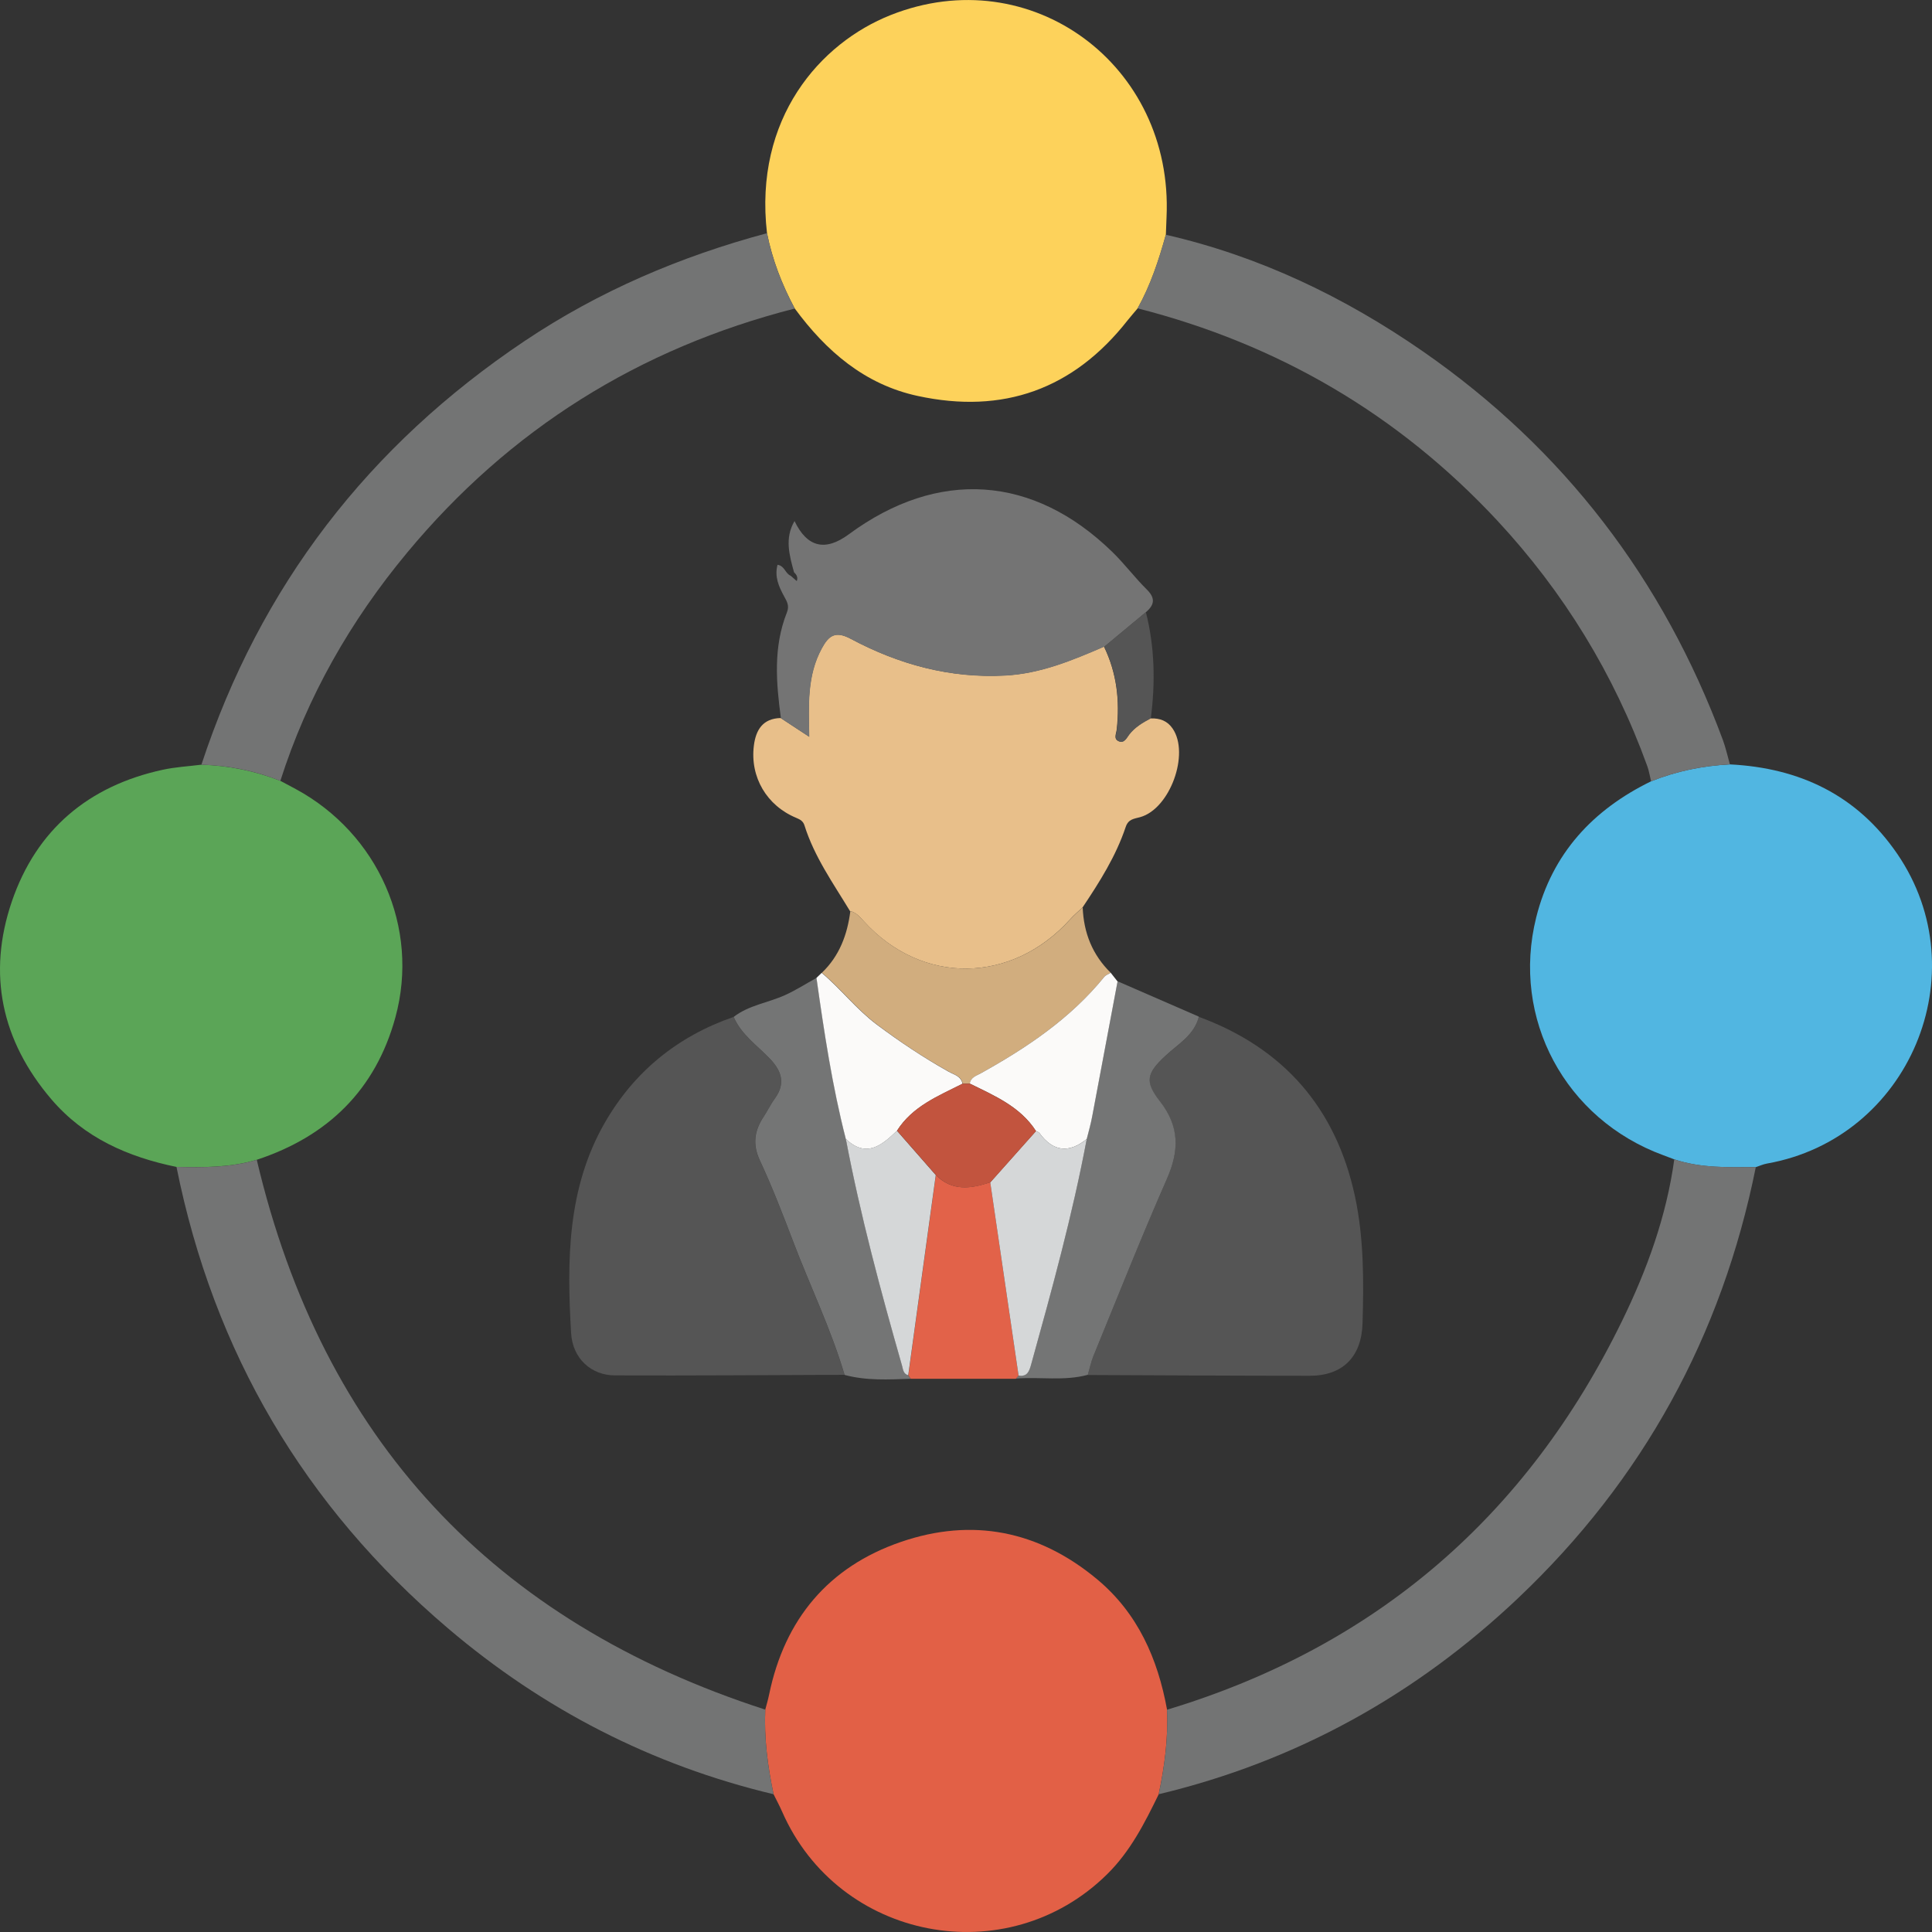 <?xml version="1.0" encoding="UTF-8"?>
<svg id="Layer_1" data-name="Layer 1" xmlns="http://www.w3.org/2000/svg" viewBox="0 0 200 200">
  <rect x="0" y="0" width="200" height="200" fill="#333333" stroke="none"/>
  <defs>
    <style>
      .cls-1 {
        fill: #e26249;
      }

      .cls-2 {
        fill: #747575;
      }

      .cls-3 {
        fill: #555;
      }

      .cls-4 {
        fill: #5ba557;
      }

      .cls-5 {
        fill: #fbfaf9;
      }

      .cls-6 {
        fill: #c2543e;
      }

      .cls-7 {
        fill: #e26046;
      }

      .cls-8 {
        fill: #51b6e1;
      }

      .cls-9 {
        fill: #fdd25b;
      }

      .cls-10 {
        fill: #e8bf8a;
      }

      .cls-11 {
        fill: #747474;
      }

      .cls-12 {
        fill: #d1ad7e;
      }

      .cls-13 {
        fill: #737474;
      }

      .cls-14 {
        fill: #d5d7d8;
      }
    </style>
  </defs>
  <path class="cls-8" d="M179.08,79.13c7.24,.36,13.18,3.2,17.33,9.27,8.44,12.35,1.22,29.45-13.49,32.05-.39,.07-.77,.24-1.15,.37-2.84,.02-5.69,.12-8.44-.8-.38-.14-.76-.29-1.14-.43-10.16-3.72-15.78-14.15-13.16-24.63,1.65-6.6,5.86-11.14,11.89-14.08,2.62-1.05,5.35-1.61,8.16-1.75Z"/>
  <path class="cls-9" d="M79.4,24.14c-1.38-11.9,5.51-19.69,12.8-22.58,14.48-5.75,29.29,5.13,28.56,20.92-.03,.61-.05,1.21-.07,1.82-.73,2.63-1.58,5.22-2.92,7.62-.35,.41-.7,.82-1.04,1.24-5.61,7.15-12.9,9.74-21.72,7.83-5.49-1.18-9.49-4.64-12.74-9.06-1.32-2.46-2.32-5.04-2.87-7.79Z"/>
  <path class="cls-7" d="M119.95,185.74c-1.45,2.97-2.92,5.89-5.33,8.27-10.36,10.23-27.81,6.89-33.66-6.48-.27-.61-.58-1.19-.88-1.79-.61-2.89-.99-5.8-.86-8.76,.14-.52,.29-1.04,.4-1.57,1.61-7.8,6.15-13.22,13.64-15.79,7.39-2.54,14.28-1.17,20.33,3.88,4.2,3.51,6.26,8.21,7.22,13.47,.13,2.96-.25,5.87-.86,8.75Z"/>
  <path class="cls-4" d="M18.27,120.8c-5.02-1.03-9.54-3.01-12.95-7C.14,107.73-1.33,100.8,1.23,93.31c2.54-7.42,7.92-11.95,15.6-13.62,1.32-.29,2.68-.36,4.02-.53,2.82,.09,5.54,.64,8.17,1.67,.54,.29,1.08,.57,1.61,.86,8.52,4.62,12.84,14.34,10.3,23.63-2.05,7.5-7,12.32-14.35,14.74-2.72,.81-5.51,.8-8.31,.74Z"/>
  <path class="cls-13" d="M119.95,185.74c.61-2.89,.99-5.79,.86-8.75,21.6-6.52,37.25-20.04,47.11-40.26,2.58-5.29,4.59-10.82,5.4-16.71,2.75,.91,5.6,.81,8.44,.8-3.51,17.47-11.7,32.4-24.62,44.63-10.58,10.02-22.97,16.89-37.2,20.29Z"/>
  <path class="cls-13" d="M18.27,120.8c2.8,.06,5.59,.08,8.31-.74,6.81,28.91,24.44,47.8,52.64,56.92-.13,2.96,.25,5.87,.86,8.76-12.62-3.01-23.86-8.8-33.71-17.18-14.87-12.65-24.25-28.59-28.1-47.76Z"/>
  <path class="cls-13" d="M117.76,31.92c1.34-2.4,2.19-4.99,2.92-7.62,9.7,2.22,18.51,6.45,26.64,12.09,14.57,10.12,24.86,23.59,31.03,40.21,.3,.82,.49,1.68,.73,2.53-2.82,.14-5.54,.7-8.16,1.75-.13-.52-.21-1.06-.39-1.56-3.45-9.54-8.65-18.03-15.55-25.45-10.23-10.98-22.68-18.24-37.21-21.95Z"/>
  <path class="cls-13" d="M29.02,80.83c-2.62-1.04-5.35-1.59-8.17-1.67,6.08-18.49,17.32-33.05,33.46-43.86,7.71-5.17,16.14-8.76,25.09-11.16,.54,2.75,1.55,5.33,2.87,7.8-16.1,4.11-29.53,12.5-40.14,25.29-5.84,7.03-10.32,14.86-13.11,23.61Z"/>
  <path class="cls-10" d="M119.13,74.37c.93-.03,1.71,.24,2.26,1.05,1.79,2.61-.27,8.31-3.36,9.17-.65,.18-1.22,.19-1.5,1.02-1.01,3.02-2.7,5.69-4.46,8.32-.44,.42-.91,.81-1.31,1.26-6.01,6.65-15.28,6.83-21.33,.19-.4-.44-.8-.93-1.44-1.07-1.73-2.86-3.69-5.61-4.71-8.86-.13-.43-.43-.61-.84-.78-3.06-1.26-4.81-4.22-4.4-7.48,.2-1.62,.92-2.82,2.78-2.86,.92,.61,1.84,1.21,2.94,1.93-.07-3.27-.23-6.34,1.3-9.15,.7-1.29,1.38-1.86,3-.99,4.97,2.65,10.26,4.11,15.98,3.8,3.67-.19,6.95-1.57,10.24-2.99,1.33,2.73,1.65,5.61,1.32,8.59-.05,.45-.36,.98,.22,1.21,.56,.23,.79-.35,1.07-.71,.59-.76,1.39-1.24,2.22-1.67Z"/>
  <path class="cls-3" d="M87.43,142.32c-7.93,.03-15.86,.09-23.79,.06-2.42-.01-4.37-1.73-4.52-4.39-.44-7.48-.41-14.97,3.48-21.75,3.05-5.31,7.54-8.96,13.34-10.97,.8,1.88,2.5,2.98,3.82,4.4,1.15,1.23,1.55,2.5,.48,3.99-.43,.6-.75,1.28-1.17,1.9-.97,1.45-1.22,2.86-.42,4.56,1.28,2.75,2.38,5.59,3.46,8.43,1.75,4.6,3.91,9.04,5.31,13.77Z"/>
  <path class="cls-3" d="M124.1,105.26c8.78,3.23,14.19,9.44,16.16,18.56,.93,4.32,.92,8.75,.79,13.16-.1,3.49-2.06,5.44-5.47,5.44-7.66,0-15.32-.05-22.98-.08,.19-.64,.32-1.31,.57-1.92,2.51-6.12,4.94-12.27,7.6-18.32,1.3-2.94,1.35-5.46-.71-8.08-1.59-2.03-1.37-2.89,.55-4.68,1.31-1.23,2.99-2.13,3.48-4.06Z"/>
  <path class="cls-11" d="M114.3,66.95c-3.29,1.42-6.57,2.79-10.24,2.99-5.72,.3-11.01-1.15-15.98-3.8-1.63-.87-2.3-.3-3,.99-1.53,2.81-1.37,5.87-1.3,9.15-1.09-.72-2.02-1.32-2.94-1.93-.5-3.69-.8-7.38,.62-10.95,.28-.7,0-1.14-.29-1.67-.55-1.01-1.01-2.03-.68-3.26,.73,.09,.8,.91,1.36,1.13,.21,.19,.43,.38,.64,.56,0,0,.13,.05,.13,.05l-.15-.03c.16-.38,.01-.68-.27-.93-.48-1.76-1-3.53,.05-5.31q1.95,4.08,5.62,1.37c9.23-6.81,19.11-6.15,27.3,1.85,1.25,1.22,2.31,2.64,3.56,3.88,.92,.91,.75,1.6-.11,2.34-1.44,1.2-2.88,2.39-4.32,3.59Z"/>
  <path class="cls-2" d="M124.1,105.26c-.49,1.93-2.17,2.83-3.48,4.06-1.92,1.79-2.14,2.65-.55,4.68,2.06,2.63,2.01,5.14,.71,8.08-2.66,6.05-5.09,12.2-7.6,18.32-.25,.62-.38,1.28-.57,1.92-2.46,.67-4.97,.19-7.45,.39,.09-.11,.19-.22,.28-.34,.93,.17,1.12-.49,1.31-1.16,2.14-7.72,4.27-15.44,5.75-23.32,.19-.79,.41-1.57,.57-2.37,.88-4.64,1.75-9.29,2.62-13.94,2.8,1.22,5.61,2.44,8.41,3.66Z"/>
  <path class="cls-2" d="M87.43,142.32c-1.4-4.73-3.56-9.17-5.31-13.77-1.08-2.84-2.18-5.68-3.46-8.43-.79-1.7-.55-3.11,.42-4.56,.41-.62,.73-1.3,1.17-1.9,1.07-1.5,.66-2.76-.48-3.99-1.33-1.42-3.02-2.53-3.82-4.4,1.56-1.21,3.54-1.46,5.28-2.24,1.16-.52,2.2-1.2,3.3-1.8,.79,5.6,1.64,11.19,3.04,16.68,1.51,7.95,3.61,15.75,5.83,23.52,.11,.38,.15,.82,.63,.95,.08,.12,.16,.23,.24,.35-2.29,.08-4.59,.21-6.84-.4Z"/>
  <path class="cls-12" d="M88,94.31c.64,.14,1.03,.63,1.44,1.07,6.05,6.64,15.32,6.45,21.33-.19,.41-.45,.87-.84,1.31-1.26,.1,2.63,1,4.91,2.9,6.77-.23,.14-.51,.23-.67,.43-3.5,4.31-8.01,7.33-12.8,9.99-.45,.25-1.03,.41-1.11,1.06-.25,0-.5,0-.74,0-.16-.79-.89-.94-1.46-1.26-2.59-1.44-5.04-3.08-7.41-4.86-2.11-1.58-3.71-3.68-5.71-5.36,1.82-1.74,2.64-3.95,2.95-6.4Z"/>
  <path class="cls-1" d="M94.27,142.72c-.08-.12-.16-.23-.24-.35,.95-6.91,1.9-13.82,2.85-20.73,1.68,1.7,3.63,1.41,5.63,.75,.98,6.67,1.95,13.33,2.93,20-.09,.11-.19,.22-.28,.34-3.63,0-7.26,0-10.89,0Z"/>
  <path class="cls-5" d="M100.39,112.18c.09-.65,.66-.81,1.12-1.06,4.79-2.66,9.3-5.68,12.8-9.99,.16-.2,.45-.29,.67-.43,.24,.3,.47,.6,.71,.9-.87,4.65-1.74,9.29-2.62,13.94-.15,.8-.37,1.58-.57,2.37-1.86,1.51-3.49,1.32-4.91-.63-.07-.1-.23-.13-.35-.2-1.64-2.54-4.3-3.65-6.85-4.91Z"/>
  <path class="cls-5" d="M85.06,100.71c2,1.68,3.6,3.78,5.71,5.36,2.37,1.77,4.82,3.41,7.41,4.86,.57,.32,1.3,.46,1.46,1.26-2.51,1.27-5.18,2.33-6.79,4.87-1.57,1.51-3.16,2.86-5.29,.85-1.41-5.49-2.25-11.08-3.04-16.68,.18-.17,.36-.35,.54-.52Z"/>
  <path class="cls-3" d="M114.3,66.95c1.44-1.2,2.88-2.39,4.32-3.59,.92,3.63,.99,7.31,.51,11.01-.83,.44-1.63,.91-2.22,1.67-.27,.35-.51,.93-1.07,.71-.57-.23-.27-.76-.22-1.21,.33-2.98,0-5.86-1.32-8.59Z"/>
  <path class="cls-14" d="M107.24,117.08c.12,.06,.28,.1,.35,.2,1.42,1.94,3.05,2.14,4.91,.63-1.48,7.88-3.61,15.6-5.75,23.32-.19,.67-.38,1.33-1.31,1.16-.98-6.66-1.95-13.33-2.93-19.99,1.58-1.77,3.15-3.54,4.73-5.31Z"/>
  <path class="cls-14" d="M87.56,117.9c2.13,2.01,3.72,.66,5.29-.85,1.34,1.53,2.68,3.06,4.02,4.59-.95,6.91-1.9,13.82-2.85,20.73-.49-.13-.53-.57-.63-.95-2.22-7.77-4.32-15.57-5.83-23.52Z"/>
  <path class="cls-6" d="M96.88,121.64c-1.34-1.53-2.68-3.06-4.02-4.59,1.6-2.54,4.27-3.6,6.79-4.87,.25,0,.5,0,.75,0,2.55,1.26,5.21,2.37,6.85,4.91-1.58,1.77-3.15,3.54-4.73,5.31-2,.66-3.95,.95-5.63-.75Z"/>
</svg>